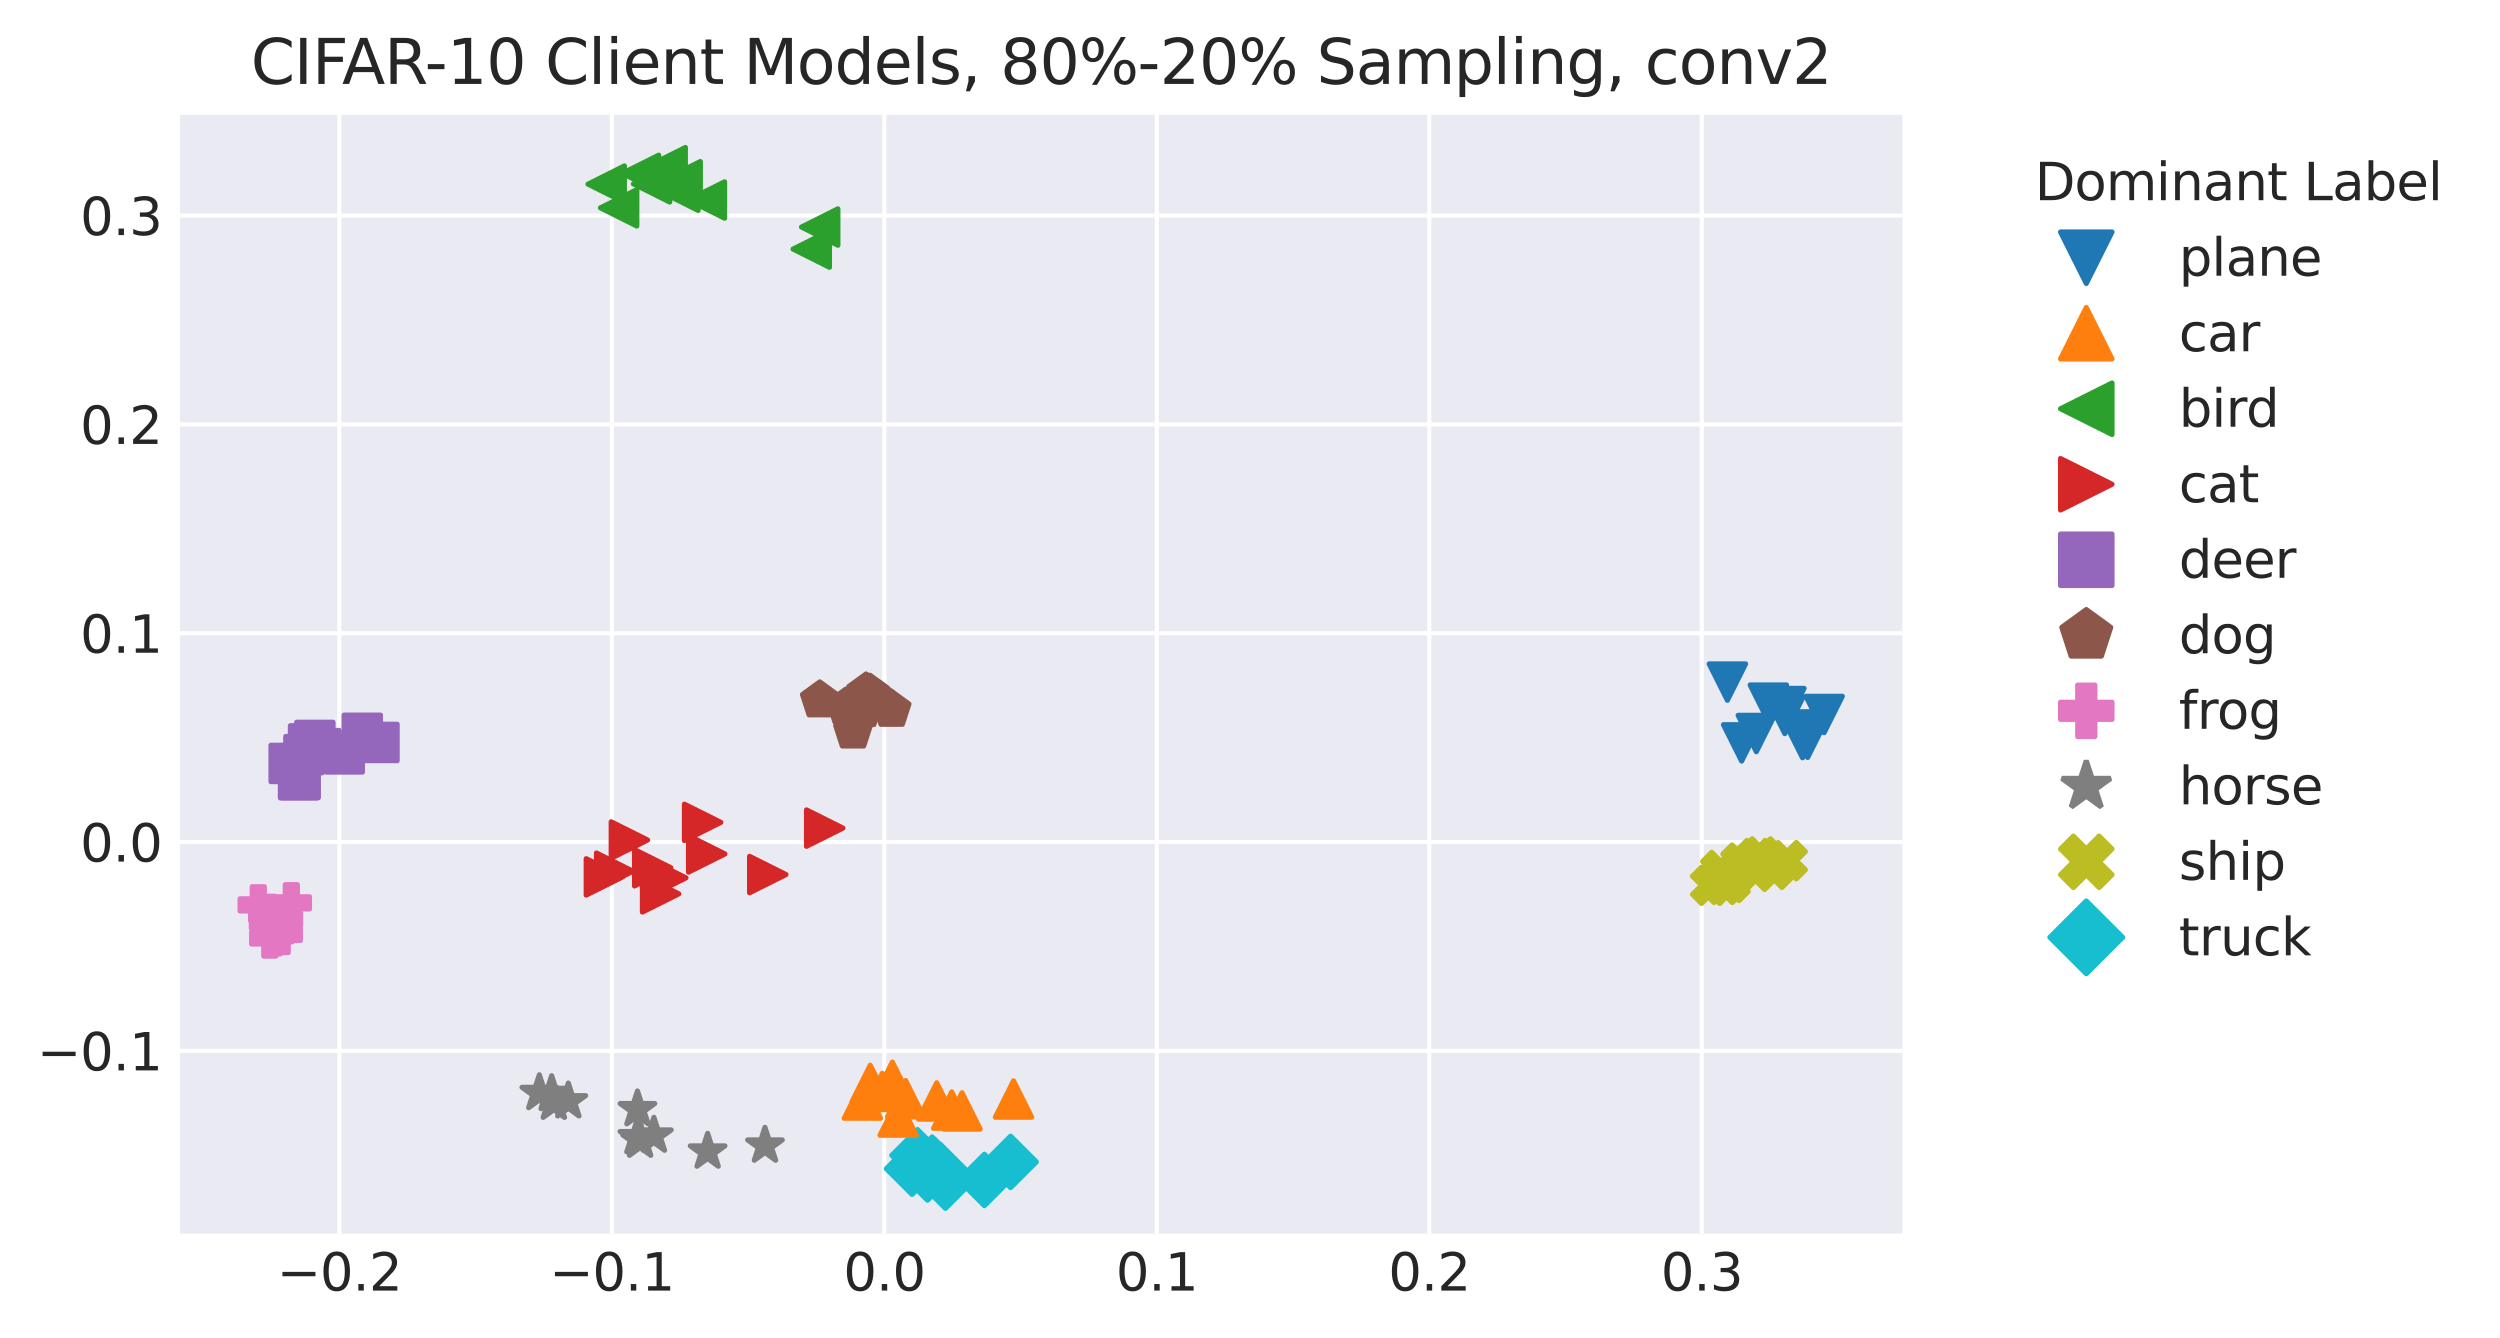 <?xml version="1.0" encoding="utf-8" standalone="no"?>
<!DOCTYPE svg PUBLIC "-//W3C//DTD SVG 1.1//EN"
  "http://www.w3.org/Graphics/SVG/1.1/DTD/svg11.dtd">
<svg height="260.136pt" version="1.1" viewBox="0 0 485.942 260.136" width="485.942pt" xmlns="http://www.w3.org/2000/svg" xmlns:xlink="http://www.w3.org/1999/xlink">
 <defs>
  <style type="text/css">*{stroke-linecap:butt;stroke-linejoin:round;}</style>
 </defs>
 <g id="figure_1">
  <g id="patch_1">
   <path d="M 0 260.136 
L 485.942 260.136 
L 485.942 0 
L 0 0 
z
" style="fill:#ffffff;"/>
  </g>
  <g id="axes_1">
   <g id="patch_2">
    <path d="M 34.983 239.758 
L 369.783 239.758 
L 369.783 22.318 
L 34.983 22.318 
z
" style="fill:#eaeaf2;"/>
   </g>
   <g id="matplotlib.axis_1">
    <g id="xtick_1">
     <g id="line2d_1">
      <path clip-path="url(#p00a627607c)" d="M 65.959 239.758 
L 65.959 22.318 
" style="fill:none;stroke:#ffffff;stroke-linecap:round;stroke-width:0.8;"/>
     </g>
     <g id="line2d_2"/>
     <g id="text_1">
      <!-- −0.2 -->
      <g style="fill:#262626;" transform="translate(53.818 250.857)scale(0.1 -0.1)">
       <defs>
        <path d="M 678 2272 
L 4684 2272 
L 4684 1741 
L 678 1741 
L 678 2272 
z
" id="DejaVuSans-2212" transform="scale(0.016)"/>
        <path d="M 2034 4250 
Q 1547 4250 1301 3770 
Q 1056 3291 1056 2328 
Q 1056 1369 1301 889 
Q 1547 409 2034 409 
Q 2525 409 2770 889 
Q 3016 1369 3016 2328 
Q 3016 3291 2770 3770 
Q 2525 4250 2034 4250 
z
M 2034 4750 
Q 2819 4750 3233 4129 
Q 3647 3509 3647 2328 
Q 3647 1150 3233 529 
Q 2819 -91 2034 -91 
Q 1250 -91 836 529 
Q 422 1150 422 2328 
Q 422 3509 836 4129 
Q 1250 4750 2034 4750 
z
" id="DejaVuSans-30" transform="scale(0.016)"/>
        <path d="M 684 794 
L 1344 794 
L 1344 0 
L 684 0 
L 684 794 
z
" id="DejaVuSans-2e" transform="scale(0.016)"/>
        <path d="M 1228 531 
L 3431 531 
L 3431 0 
L 469 0 
L 469 531 
Q 828 903 1448 1529 
Q 2069 2156 2228 2338 
Q 2531 2678 2651 2914 
Q 2772 3150 2772 3378 
Q 2772 3750 2511 3984 
Q 2250 4219 1831 4219 
Q 1534 4219 1204 4116 
Q 875 4013 500 3803 
L 500 4441 
Q 881 4594 1212 4672 
Q 1544 4750 1819 4750 
Q 2544 4750 2975 4387 
Q 3406 4025 3406 3419 
Q 3406 3131 3298 2873 
Q 3191 2616 2906 2266 
Q 2828 2175 2409 1742 
Q 1991 1309 1228 531 
z
" id="DejaVuSans-32" transform="scale(0.016)"/>
       </defs>
       <use xlink:href="#DejaVuSans-2212"/>
       <use x="83.789" xlink:href="#DejaVuSans-30"/>
       <use x="147.412" xlink:href="#DejaVuSans-2e"/>
       <use x="179.199" xlink:href="#DejaVuSans-32"/>
      </g>
     </g>
    </g>
    <g id="xtick_2">
     <g id="line2d_3">
      <path clip-path="url(#p00a627607c)" d="M 118.925 239.758 
L 118.925 22.318 
" style="fill:none;stroke:#ffffff;stroke-linecap:round;stroke-width:0.8;"/>
     </g>
     <g id="line2d_4"/>
     <g id="text_2">
      <!-- −0.1 -->
      <g style="fill:#262626;" transform="translate(106.783 250.857)scale(0.1 -0.1)">
       <defs>
        <path d="M 794 531 
L 1825 531 
L 1825 4091 
L 703 3866 
L 703 4441 
L 1819 4666 
L 2450 4666 
L 2450 531 
L 3481 531 
L 3481 0 
L 794 0 
L 794 531 
z
" id="DejaVuSans-31" transform="scale(0.016)"/>
       </defs>
       <use xlink:href="#DejaVuSans-2212"/>
       <use x="83.789" xlink:href="#DejaVuSans-30"/>
       <use x="147.412" xlink:href="#DejaVuSans-2e"/>
       <use x="179.199" xlink:href="#DejaVuSans-31"/>
      </g>
     </g>
    </g>
    <g id="xtick_3">
     <g id="line2d_5">
      <path clip-path="url(#p00a627607c)" d="M 171.89 239.758 
L 171.89 22.318 
" style="fill:none;stroke:#ffffff;stroke-linecap:round;stroke-width:0.8;"/>
     </g>
     <g id="line2d_6"/>
     <g id="text_3">
      <!-- 0.0 -->
      <g style="fill:#262626;" transform="translate(163.938 250.857)scale(0.1 -0.1)">
       <use xlink:href="#DejaVuSans-30"/>
       <use x="63.623" xlink:href="#DejaVuSans-2e"/>
       <use x="95.41" xlink:href="#DejaVuSans-30"/>
      </g>
     </g>
    </g>
    <g id="xtick_4">
     <g id="line2d_7">
      <path clip-path="url(#p00a627607c)" d="M 224.855 239.758 
L 224.855 22.318 
" style="fill:none;stroke:#ffffff;stroke-linecap:round;stroke-width:0.8;"/>
     </g>
     <g id="line2d_8"/>
     <g id="text_4">
      <!-- 0.1 -->
      <g style="fill:#262626;" transform="translate(216.903 250.857)scale(0.1 -0.1)">
       <use xlink:href="#DejaVuSans-30"/>
       <use x="63.623" xlink:href="#DejaVuSans-2e"/>
       <use x="95.41" xlink:href="#DejaVuSans-31"/>
      </g>
     </g>
    </g>
    <g id="xtick_5">
     <g id="line2d_9">
      <path clip-path="url(#p00a627607c)" d="M 277.82 239.758 
L 277.82 22.318 
" style="fill:none;stroke:#ffffff;stroke-linecap:round;stroke-width:0.8;"/>
     </g>
     <g id="line2d_10"/>
     <g id="text_5">
      <!-- 0.2 -->
      <g style="fill:#262626;" transform="translate(269.868 250.857)scale(0.1 -0.1)">
       <use xlink:href="#DejaVuSans-30"/>
       <use x="63.623" xlink:href="#DejaVuSans-2e"/>
       <use x="95.41" xlink:href="#DejaVuSans-32"/>
      </g>
     </g>
    </g>
    <g id="xtick_6">
     <g id="line2d_11">
      <path clip-path="url(#p00a627607c)" d="M 330.785 239.758 
L 330.785 22.318 
" style="fill:none;stroke:#ffffff;stroke-linecap:round;stroke-width:0.8;"/>
     </g>
     <g id="line2d_12"/>
     <g id="text_6">
      <!-- 0.3 -->
      <g style="fill:#262626;" transform="translate(322.834 250.857)scale(0.1 -0.1)">
       <defs>
        <path d="M 2597 2516 
Q 3050 2419 3304 2112 
Q 3559 1806 3559 1356 
Q 3559 666 3084 287 
Q 2609 -91 1734 -91 
Q 1441 -91 1130 -33 
Q 819 25 488 141 
L 488 750 
Q 750 597 1062 519 
Q 1375 441 1716 441 
Q 2309 441 2620 675 
Q 2931 909 2931 1356 
Q 2931 1769 2642 2001 
Q 2353 2234 1838 2234 
L 1294 2234 
L 1294 2753 
L 1863 2753 
Q 2328 2753 2575 2939 
Q 2822 3125 2822 3475 
Q 2822 3834 2567 4026 
Q 2313 4219 1838 4219 
Q 1578 4219 1281 4162 
Q 984 4106 628 3988 
L 628 4550 
Q 988 4650 1302 4700 
Q 1616 4750 1894 4750 
Q 2613 4750 3031 4423 
Q 3450 4097 3450 3541 
Q 3450 3153 3228 2886 
Q 3006 2619 2597 2516 
z
" id="DejaVuSans-33" transform="scale(0.016)"/>
       </defs>
       <use xlink:href="#DejaVuSans-30"/>
       <use x="63.623" xlink:href="#DejaVuSans-2e"/>
       <use x="95.41" xlink:href="#DejaVuSans-33"/>
      </g>
     </g>
    </g>
   </g>
   <g id="matplotlib.axis_2">
    <g id="ytick_1">
     <g id="line2d_13">
      <path clip-path="url(#p00a627607c)" d="M 34.983 204.261 
L 369.783 204.261 
" style="fill:none;stroke:#ffffff;stroke-linecap:round;stroke-width:0.8;"/>
     </g>
     <g id="line2d_14"/>
     <g id="text_7">
      <!-- −0.1 -->
      <g style="fill:#262626;" transform="translate(7.2 208.061)scale(0.1 -0.1)">
       <use xlink:href="#DejaVuSans-2212"/>
       <use x="83.789" xlink:href="#DejaVuSans-30"/>
       <use x="147.412" xlink:href="#DejaVuSans-2e"/>
       <use x="179.199" xlink:href="#DejaVuSans-31"/>
      </g>
     </g>
    </g>
    <g id="ytick_2">
     <g id="line2d_15">
      <path clip-path="url(#p00a627607c)" d="M 34.983 163.671 
L 369.783 163.671 
" style="fill:none;stroke:#ffffff;stroke-linecap:round;stroke-width:0.8;"/>
     </g>
     <g id="line2d_16"/>
     <g id="text_8">
      <!-- 0.0 -->
      <g style="fill:#262626;" transform="translate(15.58 167.47)scale(0.1 -0.1)">
       <use xlink:href="#DejaVuSans-30"/>
       <use x="63.623" xlink:href="#DejaVuSans-2e"/>
       <use x="95.41" xlink:href="#DejaVuSans-30"/>
      </g>
     </g>
    </g>
    <g id="ytick_3">
     <g id="line2d_17">
      <path clip-path="url(#p00a627607c)" d="M 34.983 123.081 
L 369.783 123.081 
" style="fill:none;stroke:#ffffff;stroke-linecap:round;stroke-width:0.8;"/>
     </g>
     <g id="line2d_18"/>
     <g id="text_9">
      <!-- 0.1 -->
      <g style="fill:#262626;" transform="translate(15.58 126.88)scale(0.1 -0.1)">
       <use xlink:href="#DejaVuSans-30"/>
       <use x="63.623" xlink:href="#DejaVuSans-2e"/>
       <use x="95.41" xlink:href="#DejaVuSans-31"/>
      </g>
     </g>
    </g>
    <g id="ytick_4">
     <g id="line2d_19">
      <path clip-path="url(#p00a627607c)" d="M 34.983 82.491 
L 369.783 82.491 
" style="fill:none;stroke:#ffffff;stroke-linecap:round;stroke-width:0.8;"/>
     </g>
     <g id="line2d_20"/>
     <g id="text_10">
      <!-- 0.2 -->
      <g style="fill:#262626;" transform="translate(15.58 86.29)scale(0.1 -0.1)">
       <use xlink:href="#DejaVuSans-30"/>
       <use x="63.623" xlink:href="#DejaVuSans-2e"/>
       <use x="95.41" xlink:href="#DejaVuSans-32"/>
      </g>
     </g>
    </g>
    <g id="ytick_5">
     <g id="line2d_21">
      <path clip-path="url(#p00a627607c)" d="M 34.983 41.901 
L 369.783 41.901 
" style="fill:none;stroke:#ffffff;stroke-linecap:round;stroke-width:0.8;"/>
     </g>
     <g id="line2d_22"/>
     <g id="text_11">
      <!-- 0.3 -->
      <g style="fill:#262626;" transform="translate(15.58 45.7)scale(0.1 -0.1)">
       <use xlink:href="#DejaVuSans-30"/>
       <use x="63.623" xlink:href="#DejaVuSans-2e"/>
       <use x="95.41" xlink:href="#DejaVuSans-33"/>
      </g>
     </g>
    </g>
   </g>
   <g id="PathCollection_1">
    <defs>
     <path d="M -0 3.536 
L 3.536 -3.536 
L -3.536 -3.536 
z
" id="m645cbe3ad0" style="stroke:#1f77b4;"/>
    </defs>
    <g clip-path="url(#p00a627607c)">
     <use style="fill:#1f77b4;stroke:#1f77b4;" x="351.693" xlink:href="#m645cbe3ad0" y="141.894"/>
    </g>
   </g>
   <g id="PathCollection_2">
    <defs>
     <path d="M 0 -3.536 
L -3.536 3.536 
L 3.536 3.536 
z
" id="m0924feeb85" style="stroke:#ff7f0e;"/>
    </defs>
    <g clip-path="url(#p00a627607c)">
     <use style="fill:#ff7f0e;stroke:#ff7f0e;" x="167.641" xlink:href="#m0924feeb85" y="213.827"/>
    </g>
   </g>
   <g id="PathCollection_3">
    <defs>
     <path d="M -3.536 -0 
L 3.536 3.536 
L 3.536 -3.536 
z
" id="m30ad1c1994" style="stroke:#2ca02c;"/>
    </defs>
    <g clip-path="url(#p00a627607c)">
     <use style="fill:#2ca02c;stroke:#2ca02c;" x="157.691" xlink:href="#m30ad1c1994" y="48.418"/>
    </g>
   </g>
   <g id="PathCollection_4">
    <defs>
     <path d="M 3.536 0 
L -3.536 -3.536 
L -3.536 3.536 
z
" id="me2867d017c" style="stroke:#d62728;"/>
    </defs>
    <g clip-path="url(#p00a627607c)">
     <use style="fill:#d62728;stroke:#d62728;" x="119.48" xlink:href="#me2867d017c" y="169.342"/>
    </g>
   </g>
   <g id="PathCollection_5">
    <defs>
     <path d="M -3.536 3.536 
L 3.536 3.536 
L 3.536 -3.536 
L -3.536 -3.536 
z
" id="m5f4e8fa176" style="stroke:#9467bd;"/>
    </defs>
    <g clip-path="url(#p00a627607c)">
     <use style="fill:#9467bd;stroke:#9467bd;" x="58.036" xlink:href="#m5f4e8fa176" y="151.571"/>
    </g>
   </g>
   <g id="PathCollection_6">
    <defs>
     <path d="M 0 -3.536 
L -3.362 -1.093 
L -2.078 2.86 
L 2.078 2.86 
L 3.362 -1.093 
z
" id="md5253d9c89" style="stroke:#8c564b;"/>
    </defs>
    <g clip-path="url(#p00a627607c)">
     <use style="fill:#8c564b;stroke:#8c564b;" x="164.384" xlink:href="#md5253d9c89" y="137.502"/>
    </g>
   </g>
   <g id="PathCollection_7">
    <defs>
     <path d="M -1.179 3.536 
L 1.179 3.536 
L 1.179 1.179 
L 3.536 1.179 
L 3.536 -1.179 
L 1.179 -1.179 
L 1.179 -3.536 
L -1.179 -3.536 
L -1.179 -1.179 
L -3.536 -1.179 
L -3.536 1.179 
L -1.179 1.179 
z
" id="mc635a44112" style="stroke:#e377c2;"/>
    </defs>
    <g clip-path="url(#p00a627607c)">
     <use style="fill:#e377c2;stroke:#e377c2;" x="54.853" xlink:href="#mc635a44112" y="181.628"/>
    </g>
   </g>
   <g id="PathCollection_8">
    <defs>
     <path d="M 0 -3.536 
L -0.794 -1.093 
L -3.362 -1.093 
L -1.284 0.417 
L -2.078 2.86 
L -0 1.35 
L 2.078 2.86 
L 1.284 0.417 
L 3.362 -1.093 
L 0.794 -1.093 
z
" id="m432461e0f7" style="stroke:#7f7f7f;"/>
    </defs>
    <g clip-path="url(#p00a627607c)">
     <use style="fill:#7f7f7f;stroke:#7f7f7f;" x="148.692" xlink:href="#m432461e0f7" y="222.668"/>
    </g>
   </g>
   <g id="PathCollection_9">
    <defs>
     <path d="M -1.768 3.536 
L 0 1.768 
L 1.768 3.536 
L 3.536 1.768 
L 1.768 0 
L 3.536 -1.768 
L 1.768 -3.536 
L 0 -1.768 
L -1.768 -3.536 
L -3.536 -1.768 
L -1.768 0 
L -3.536 1.768 
z
" id="m46d592a212" style="stroke:#bcbd22;"/>
    </defs>
    <g clip-path="url(#p00a627607c)">
     <use style="fill:#bcbd22;stroke:#bcbd22;" x="347.39" xlink:href="#m46d592a212" y="167.295"/>
    </g>
   </g>
   <g id="PathCollection_10">
    <defs>
     <path d="M -0 5 
L 5 0 
L 0 -5 
L -5 -0 
z
" id="m3ef3d8370f" style="stroke:#17becf;"/>
    </defs>
    <g clip-path="url(#p00a627607c)">
     <use style="fill:#17becf;stroke:#17becf;" x="178.341" xlink:href="#m3ef3d8370f" y="224.57"/>
    </g>
   </g>
   <g id="PathCollection_11">
    <g clip-path="url(#p00a627607c)">
     <use style="fill:#1f77b4;stroke:#1f77b4;" x="347.129" xlink:href="#m645cbe3ad0" y="137.34"/>
    </g>
   </g>
   <g id="PathCollection_12">
    <g clip-path="url(#p00a627607c)">
     <use style="fill:#ff7f0e;stroke:#ff7f0e;" x="176.034" xlink:href="#m0924feeb85" y="213.567"/>
    </g>
   </g>
   <g id="PathCollection_13">
    <g clip-path="url(#p00a627607c)">
     <use style="fill:#2ca02c;stroke:#2ca02c;" x="129.685" xlink:href="#m30ad1c1994" y="32.202"/>
    </g>
   </g>
   <g id="PathCollection_14">
    <g clip-path="url(#p00a627607c)">
     <use style="fill:#d62728;stroke:#d62728;" x="129.797" xlink:href="#me2867d017c" y="170.639"/>
    </g>
   </g>
   <g id="PathCollection_15">
    <g clip-path="url(#p00a627607c)">
     <use style="fill:#9467bd;stroke:#9467bd;" x="59.982" xlink:href="#m5f4e8fa176" y="144.598"/>
    </g>
   </g>
   <g id="PathCollection_16">
    <g clip-path="url(#p00a627607c)">
     <use style="fill:#8c564b;stroke:#8c564b;" x="167.782" xlink:href="#md5253d9c89" y="137.978"/>
    </g>
   </g>
   <g id="PathCollection_17">
    <g clip-path="url(#p00a627607c)">
     <use style="fill:#e377c2;stroke:#e377c2;" x="52.24" xlink:href="#mc635a44112" y="177.743"/>
    </g>
   </g>
   <g id="PathCollection_18">
    <g clip-path="url(#p00a627607c)">
     <use style="fill:#7f7f7f;stroke:#7f7f7f;" x="124.423" xlink:href="#m432461e0f7" y="221.712"/>
    </g>
   </g>
   <g id="PathCollection_19">
    <g clip-path="url(#p00a627607c)">
     <use style="fill:#bcbd22;stroke:#bcbd22;" x="334.486" xlink:href="#m46d592a212" y="169.207"/>
    </g>
   </g>
   <g id="PathCollection_20">
    <g clip-path="url(#p00a627607c)">
     <use style="fill:#17becf;stroke:#17becf;" x="182.73" xlink:href="#m3ef3d8370f" y="227.387"/>
    </g>
   </g>
   <g id="PathCollection_21">
    <g clip-path="url(#p00a627607c)">
     <use style="fill:#1f77b4;stroke:#1f77b4;" x="346.926" xlink:href="#m645cbe3ad0" y="139.065"/>
    </g>
   </g>
   <g id="PathCollection_22">
    <g clip-path="url(#p00a627607c)">
     <use style="fill:#ff7f0e;stroke:#ff7f0e;" x="184.997" xlink:href="#m0924feeb85" y="215.783"/>
    </g>
   </g>
   <g id="PathCollection_23">
    <g clip-path="url(#p00a627607c)">
     <use style="fill:#2ca02c;stroke:#2ca02c;" x="132.164" xlink:href="#m30ad1c1994" y="37.362"/>
    </g>
   </g>
   <g id="PathCollection_24">
    <g clip-path="url(#p00a627607c)">
     <use style="fill:#d62728;stroke:#d62728;" x="137.367" xlink:href="#me2867d017c" y="165.986"/>
    </g>
   </g>
   <g id="PathCollection_25">
    <g clip-path="url(#p00a627607c)">
     <use style="fill:#9467bd;stroke:#9467bd;" x="62.395" xlink:href="#m5f4e8fa176" y="145.522"/>
    </g>
   </g>
   <g id="PathCollection_26">
    <g clip-path="url(#p00a627607c)">
     <use style="fill:#8c564b;stroke:#8c564b;" x="170.161" xlink:href="#md5253d9c89" y="135.66"/>
    </g>
   </g>
   <g id="PathCollection_27">
    <g clip-path="url(#p00a627607c)">
     <use style="fill:#e377c2;stroke:#e377c2;" x="53.694" xlink:href="#mc635a44112" y="181.544"/>
    </g>
   </g>
   <g id="PathCollection_28">
    <g clip-path="url(#p00a627607c)">
     <use style="fill:#7f7f7f;stroke:#7f7f7f;" x="123.904" xlink:href="#m432461e0f7" y="221.031"/>
    </g>
   </g>
   <g id="PathCollection_29">
    <g clip-path="url(#p00a627607c)">
     <use style="fill:#bcbd22;stroke:#bcbd22;" x="344.599" xlink:href="#m46d592a212" y="168.969"/>
    </g>
   </g>
   <g id="PathCollection_30">
    <g clip-path="url(#p00a627607c)">
     <use style="fill:#17becf;stroke:#17becf;" x="191.349" xlink:href="#m3ef3d8370f" y="229.353"/>
    </g>
   </g>
   <g id="PathCollection_31">
    <g clip-path="url(#p00a627607c)">
     <use style="fill:#1f77b4;stroke:#1f77b4;" x="343.726" xlink:href="#m645cbe3ad0" y="136.681"/>
    </g>
   </g>
   <g id="PathCollection_32">
    <g clip-path="url(#p00a627607c)">
     <use style="fill:#ff7f0e;stroke:#ff7f0e;" x="197.004" xlink:href="#m0924feeb85" y="213.629"/>
    </g>
   </g>
   <g id="PathCollection_33">
    <g clip-path="url(#p00a627607c)">
     <use style="fill:#2ca02c;stroke:#2ca02c;" x="137.304" xlink:href="#m30ad1c1994" y="38.878"/>
    </g>
   </g>
   <g id="PathCollection_34">
    <g clip-path="url(#p00a627607c)">
     <use style="fill:#d62728;stroke:#d62728;" x="117.481" xlink:href="#me2867d017c" y="170.446"/>
    </g>
   </g>
   <g id="PathCollection_35">
    <g clip-path="url(#p00a627607c)">
     <use style="fill:#9467bd;stroke:#9467bd;" x="61.198" xlink:href="#m5f4e8fa176" y="143.925"/>
    </g>
   </g>
   <g id="PathCollection_36">
    <g clip-path="url(#p00a627607c)">
     <use style="fill:#8c564b;stroke:#8c564b;" x="169.536" xlink:href="#md5253d9c89" y="136.881"/>
    </g>
   </g>
   <g id="PathCollection_37">
    <g clip-path="url(#p00a627607c)">
     <use style="fill:#e377c2;stroke:#e377c2;" x="50.201" xlink:href="#mc635a44112" y="175.888"/>
    </g>
   </g>
   <g id="PathCollection_38">
    <g clip-path="url(#p00a627607c)">
     <use style="fill:#7f7f7f;stroke:#7f7f7f;" x="137.544" xlink:href="#m432461e0f7" y="223.83"/>
    </g>
   </g>
   <g id="PathCollection_39">
    <g clip-path="url(#p00a627607c)">
     <use style="fill:#bcbd22;stroke:#bcbd22;" x="342.363" xlink:href="#m46d592a212" y="166.585"/>
    </g>
   </g>
   <g id="PathCollection_40">
    <g clip-path="url(#p00a627607c)">
     <use style="fill:#17becf;stroke:#17becf;" x="177.28" xlink:href="#m3ef3d8370f" y="227.166"/>
    </g>
   </g>
   <g id="PathCollection_41">
    <g clip-path="url(#p00a627607c)">
     <use style="fill:#1f77b4;stroke:#1f77b4;" x="354.565" xlink:href="#m645cbe3ad0" y="138.877"/>
    </g>
   </g>
   <g id="PathCollection_42">
    <g clip-path="url(#p00a627607c)">
     <use style="fill:#ff7f0e;stroke:#ff7f0e;" x="186.991" xlink:href="#m0924feeb85" y="215.941"/>
    </g>
   </g>
   <g id="PathCollection_43">
    <g clip-path="url(#p00a627607c)">
     <use style="fill:#2ca02c;stroke:#2ca02c;" x="126.647" xlink:href="#m30ad1c1994" y="35.737"/>
    </g>
   </g>
   <g id="PathCollection_44">
    <g clip-path="url(#p00a627607c)">
     <use style="fill:#d62728;stroke:#d62728;" x="149.237" xlink:href="#me2867d017c" y="169.993"/>
    </g>
   </g>
   <g id="PathCollection_45">
    <g clip-path="url(#p00a627607c)">
     <use style="fill:#9467bd;stroke:#9467bd;" x="73.663" xlink:href="#m5f4e8fa176" y="144.316"/>
    </g>
   </g>
   <g id="PathCollection_46">
    <g clip-path="url(#p00a627607c)">
     <use style="fill:#8c564b;stroke:#8c564b;" x="159.344" xlink:href="#md5253d9c89" y="136.084"/>
    </g>
   </g>
   <g id="PathCollection_47">
    <g clip-path="url(#p00a627607c)">
     <use style="fill:#e377c2;stroke:#e377c2;" x="52.382" xlink:href="#mc635a44112" y="179.25"/>
    </g>
   </g>
   <g id="PathCollection_48">
    <g clip-path="url(#p00a627607c)">
     <use style="fill:#7f7f7f;stroke:#7f7f7f;" x="110.471" xlink:href="#m432461e0f7" y="214.058"/>
    </g>
   </g>
   <g id="PathCollection_49">
    <g clip-path="url(#p00a627607c)">
     <use style="fill:#bcbd22;stroke:#bcbd22;" x="332.514" xlink:href="#m46d592a212" y="172.08"/>
    </g>
   </g>
   <g id="PathCollection_50">
    <g clip-path="url(#p00a627607c)">
     <use style="fill:#17becf;stroke:#17becf;" x="181.186" xlink:href="#m3ef3d8370f" y="225.989"/>
    </g>
   </g>
   <g id="PathCollection_51">
    <g clip-path="url(#p00a627607c)">
     <use style="fill:#1f77b4;stroke:#1f77b4;" x="341.391" xlink:href="#m645cbe3ad0" y="142.577"/>
    </g>
   </g>
   <g id="PathCollection_52">
    <g clip-path="url(#p00a627607c)">
     <use style="fill:#ff7f0e;stroke:#ff7f0e;" x="171.501" xlink:href="#m0924feeb85" y="212.156"/>
    </g>
   </g>
   <g id="PathCollection_53">
    <g clip-path="url(#p00a627607c)">
     <use style="fill:#2ca02c;stroke:#2ca02c;" x="124.498" xlink:href="#m30ad1c1994" y="33.697"/>
    </g>
   </g>
   <g id="PathCollection_54">
    <g clip-path="url(#p00a627607c)">
     <use style="fill:#d62728;stroke:#d62728;" x="160.303" xlink:href="#me2867d017c" y="160.964"/>
    </g>
   </g>
   <g id="PathCollection_55">
    <g clip-path="url(#p00a627607c)">
     <use style="fill:#9467bd;stroke:#9467bd;" x="56.209" xlink:href="#m5f4e8fa176" y="148.394"/>
    </g>
   </g>
   <g id="PathCollection_56">
    <g clip-path="url(#p00a627607c)">
     <use style="fill:#8c564b;stroke:#8c564b;" x="165.893" xlink:href="#md5253d9c89" y="140.827"/>
    </g>
   </g>
   <g id="PathCollection_57">
    <g clip-path="url(#p00a627607c)">
     <use style="fill:#e377c2;stroke:#e377c2;" x="52.441" xlink:href="#mc635a44112" y="182.318"/>
    </g>
   </g>
   <g id="PathCollection_58">
    <g clip-path="url(#p00a627607c)">
     <use style="fill:#7f7f7f;stroke:#7f7f7f;" x="104.834" xlink:href="#m432461e0f7" y="212.447"/>
    </g>
   </g>
   <g id="PathCollection_59">
    <g clip-path="url(#p00a627607c)">
     <use style="fill:#bcbd22;stroke:#bcbd22;" x="338.42" xlink:href="#m46d592a212" y="167.78"/>
    </g>
   </g>
   <g id="PathCollection_60">
    <g clip-path="url(#p00a627607c)">
     <use style="fill:#17becf;stroke:#17becf;" x="196.439" xlink:href="#m3ef3d8370f" y="225.847"/>
    </g>
   </g>
   <g id="PathCollection_61">
    <g clip-path="url(#p00a627607c)">
     <use style="fill:#1f77b4;stroke:#1f77b4;" x="335.765" xlink:href="#m645cbe3ad0" y="132.581"/>
    </g>
   </g>
   <g id="PathCollection_62">
    <g clip-path="url(#p00a627607c)">
     <use style="fill:#ff7f0e;stroke:#ff7f0e;" x="174.583" xlink:href="#m0924feeb85" y="217.124"/>
    </g>
   </g>
   <g id="PathCollection_63">
    <g clip-path="url(#p00a627607c)">
     <use style="fill:#2ca02c;stroke:#2ca02c;" x="159.33" xlink:href="#m30ad1c1994" y="44.133"/>
    </g>
   </g>
   <g id="PathCollection_64">
    <g clip-path="url(#p00a627607c)">
     <use style="fill:#d62728;stroke:#d62728;" x="126.872" xlink:href="#me2867d017c" y="168.673"/>
    </g>
   </g>
   <g id="PathCollection_65">
    <g clip-path="url(#p00a627607c)">
     <use style="fill:#9467bd;stroke:#9467bd;" x="58.347" xlink:href="#m5f4e8fa176" y="151.527"/>
    </g>
   </g>
   <g id="PathCollection_66">
    <g clip-path="url(#p00a627607c)">
     <use style="fill:#8c564b;stroke:#8c564b;" x="169.112" xlink:href="#md5253d9c89" y="134.792"/>
    </g>
   </g>
   <g id="PathCollection_67">
    <g clip-path="url(#p00a627607c)">
     <use style="fill:#e377c2;stroke:#e377c2;" x="53.071" xlink:href="#mc635a44112" y="177.985"/>
    </g>
   </g>
   <g id="PathCollection_68">
    <g clip-path="url(#p00a627607c)">
     <use style="fill:#7f7f7f;stroke:#7f7f7f;" x="107.229" xlink:href="#m432461e0f7" y="212.628"/>
    </g>
   </g>
   <g id="PathCollection_69">
    <g clip-path="url(#p00a627607c)">
     <use style="fill:#bcbd22;stroke:#bcbd22;" x="336.279" xlink:href="#m46d592a212" y="171.517"/>
    </g>
   </g>
   <g id="PathCollection_70">
    <g clip-path="url(#p00a627607c)">
     <use style="fill:#17becf;stroke:#17becf;" x="182.427" xlink:href="#m3ef3d8370f" y="227.331"/>
    </g>
   </g>
   <g id="PathCollection_71">
    <g clip-path="url(#p00a627607c)">
     <use style="fill:#1f77b4;stroke:#1f77b4;" x="351.369" xlink:href="#m645cbe3ad0" y="143.697"/>
    </g>
   </g>
   <g id="PathCollection_72">
    <g clip-path="url(#p00a627607c)">
     <use style="fill:#ff7f0e;stroke:#ff7f0e;" x="182.075" xlink:href="#m0924feeb85" y="214.005"/>
    </g>
   </g>
   <g id="PathCollection_73">
    <g clip-path="url(#p00a627607c)">
     <use style="fill:#2ca02c;stroke:#2ca02c;" x="132.596" xlink:href="#m30ad1c1994" y="34.933"/>
    </g>
   </g>
   <g id="PathCollection_74">
    <g clip-path="url(#p00a627607c)">
     <use style="fill:#d62728;stroke:#d62728;" x="136.572" xlink:href="#me2867d017c" y="159.85"/>
    </g>
   </g>
   <g id="PathCollection_75">
    <g clip-path="url(#p00a627607c)">
     <use style="fill:#9467bd;stroke:#9467bd;" x="70.416" xlink:href="#m5f4e8fa176" y="142.537"/>
    </g>
   </g>
   <g id="PathCollection_76">
    <g clip-path="url(#p00a627607c)">
     <use style="fill:#8c564b;stroke:#8c564b;" x="173.314" xlink:href="#md5253d9c89" y="137.932"/>
    </g>
   </g>
   <g id="PathCollection_77">
    <g clip-path="url(#p00a627607c)">
     <use style="fill:#e377c2;stroke:#e377c2;" x="56.626" xlink:href="#mc635a44112" y="175.495"/>
    </g>
   </g>
   <g id="PathCollection_78">
    <g clip-path="url(#p00a627607c)">
     <use style="fill:#7f7f7f;stroke:#7f7f7f;" x="127.101" xlink:href="#m432461e0f7" y="220.726"/>
    </g>
   </g>
   <g id="PathCollection_79">
    <g clip-path="url(#p00a627607c)">
     <use style="fill:#bcbd22;stroke:#bcbd22;" x="341.23" xlink:href="#m46d592a212" y="169.359"/>
    </g>
   </g>
   <g id="PathCollection_80">
    <g clip-path="url(#p00a627607c)">
     <use style="fill:#17becf;stroke:#17becf;" x="180.284" xlink:href="#m3ef3d8370f" y="228.292"/>
    </g>
   </g>
   <g id="PathCollection_81">
    <g clip-path="url(#p00a627607c)">
     <use style="fill:#1f77b4;stroke:#1f77b4;" x="338.532" xlink:href="#m645cbe3ad0" y="144.399"/>
    </g>
   </g>
   <g id="PathCollection_82">
    <g clip-path="url(#p00a627607c)">
     <use style="fill:#ff7f0e;stroke:#ff7f0e;" x="173.451" xlink:href="#m0924feeb85" y="209.976"/>
    </g>
   </g>
   <g id="PathCollection_83">
    <g clip-path="url(#p00a627607c)">
     <use style="fill:#2ca02c;stroke:#2ca02c;" x="117.829" xlink:href="#m30ad1c1994" y="35.792"/>
    </g>
   </g>
   <g id="PathCollection_84">
    <g clip-path="url(#p00a627607c)">
     <use style="fill:#d62728;stroke:#d62728;" x="128.405" xlink:href="#me2867d017c" y="173.747"/>
    </g>
   </g>
   <g id="PathCollection_85">
    <g clip-path="url(#p00a627607c)">
     <use style="fill:#9467bd;stroke:#9467bd;" x="66.909" xlink:href="#m5f4e8fa176" y="146.535"/>
    </g>
   </g>
   <g id="PathCollection_86">
    <g clip-path="url(#p00a627607c)">
     <use style="fill:#8c564b;stroke:#8c564b;" x="165.804" xlink:href="#md5253d9c89" y="142.143"/>
    </g>
   </g>
   <g id="PathCollection_87">
    <g clip-path="url(#p00a627607c)">
     <use style="fill:#e377c2;stroke:#e377c2;" x="53.282" xlink:href="#mc635a44112" y="181.896"/>
    </g>
   </g>
   <g id="PathCollection_88">
    <g clip-path="url(#p00a627607c)">
     <use style="fill:#7f7f7f;stroke:#7f7f7f;" x="123.908" xlink:href="#m432461e0f7" y="215.593"/>
    </g>
   </g>
   <g id="PathCollection_89">
    <g clip-path="url(#p00a627607c)">
     <use style="fill:#bcbd22;stroke:#bcbd22;" x="341.319" xlink:href="#m46d592a212" y="166.891"/>
    </g>
   </g>
   <g id="PathCollection_90">
    <g clip-path="url(#p00a627607c)">
     <use style="fill:#17becf;stroke:#17becf;" x="183.777" xlink:href="#m3ef3d8370f" y="229.874"/>
    </g>
   </g>
   <g id="PathCollection_91">
    <g clip-path="url(#p00a627607c)">
     <use style="fill:#1f77b4;stroke:#1f77b4;" x="350.367" xlink:href="#m645cbe3ad0" y="143.76"/>
    </g>
   </g>
   <g id="PathCollection_92">
    <g clip-path="url(#p00a627607c)">
     <use style="fill:#ff7f0e;stroke:#ff7f0e;" x="169.156" xlink:href="#m0924feeb85" y="210.589"/>
    </g>
   </g>
   <g id="PathCollection_93">
    <g clip-path="url(#p00a627607c)">
     <use style="fill:#2ca02c;stroke:#2ca02c;" x="120.245" xlink:href="#m30ad1c1994" y="40.399"/>
    </g>
   </g>
   <g id="PathCollection_94">
    <g clip-path="url(#p00a627607c)">
     <use style="fill:#d62728;stroke:#d62728;" x="122.339" xlink:href="#me2867d017c" y="163.28"/>
    </g>
   </g>
   <g id="PathCollection_95">
    <g clip-path="url(#p00a627607c)">
     <use style="fill:#9467bd;stroke:#9467bd;" x="59.078" xlink:href="#m5f4e8fa176" y="146.684"/>
    </g>
   </g>
   <g id="PathCollection_96">
    <g clip-path="url(#p00a627607c)">
     <use style="fill:#8c564b;stroke:#8c564b;" x="168.333" xlink:href="#md5253d9c89" y="134.547"/>
    </g>
   </g>
   <g id="PathCollection_97">
    <g clip-path="url(#p00a627607c)">
     <use style="fill:#e377c2;stroke:#e377c2;" x="54.903" xlink:href="#mc635a44112" y="178.677"/>
    </g>
   </g>
   <g id="PathCollection_98">
    <g clip-path="url(#p00a627607c)">
     <use style="fill:#7f7f7f;stroke:#7f7f7f;" x="107.653" xlink:href="#m432461e0f7" y="214.337"/>
    </g>
   </g>
   <g id="PathCollection_99">
    <g clip-path="url(#p00a627607c)">
     <use style="fill:#bcbd22;stroke:#bcbd22;" x="334.947" xlink:href="#m46d592a212" y="171.908"/>
    </g>
   </g>
   <g id="PathCollection_100">
    <g clip-path="url(#p00a627607c)">
     <use style="fill:#17becf;stroke:#17becf;" x="181.527" xlink:href="#m3ef3d8370f" y="226.372"/>
    </g>
   </g>
   <g id="patch_3">
    <path d="M 34.983 239.758 
L 34.983 22.318 
" style="fill:none;"/>
   </g>
   <g id="patch_4">
    <path d="M 369.783 239.758 
L 369.783 22.318 
" style="fill:none;"/>
   </g>
   <g id="patch_5">
    <path d="M 34.983 239.758 
L 369.783 239.758 
" style="fill:none;"/>
   </g>
   <g id="patch_6">
    <path d="M 34.983 22.318 
L 369.783 22.318 
" style="fill:none;"/>
   </g>
   <g id="text_12">
    <!-- CIFAR-10 Client Models, 80%-20% Sampling, conv2 -->
    <g style="fill:#262626;" transform="translate(48.764 16.318)scale(0.12 -0.12)">
     <defs>
      <path d="M 4122 4306 
L 4122 3641 
Q 3803 3938 3442 4084 
Q 3081 4231 2675 4231 
Q 1875 4231 1450 3742 
Q 1025 3253 1025 2328 
Q 1025 1406 1450 917 
Q 1875 428 2675 428 
Q 3081 428 3442 575 
Q 3803 722 4122 1019 
L 4122 359 
Q 3791 134 3420 21 
Q 3050 -91 2638 -91 
Q 1578 -91 968 557 
Q 359 1206 359 2328 
Q 359 3453 968 4101 
Q 1578 4750 2638 4750 
Q 3056 4750 3426 4639 
Q 3797 4528 4122 4306 
z
" id="DejaVuSans-43" transform="scale(0.016)"/>
      <path d="M 628 4666 
L 1259 4666 
L 1259 0 
L 628 0 
L 628 4666 
z
" id="DejaVuSans-49" transform="scale(0.016)"/>
      <path d="M 628 4666 
L 3309 4666 
L 3309 4134 
L 1259 4134 
L 1259 2759 
L 3109 2759 
L 3109 2228 
L 1259 2228 
L 1259 0 
L 628 0 
L 628 4666 
z
" id="DejaVuSans-46" transform="scale(0.016)"/>
      <path d="M 2188 4044 
L 1331 1722 
L 3047 1722 
L 2188 4044 
z
M 1831 4666 
L 2547 4666 
L 4325 0 
L 3669 0 
L 3244 1197 
L 1141 1197 
L 716 0 
L 50 0 
L 1831 4666 
z
" id="DejaVuSans-41" transform="scale(0.016)"/>
      <path d="M 2841 2188 
Q 3044 2119 3236 1894 
Q 3428 1669 3622 1275 
L 4263 0 
L 3584 0 
L 2988 1197 
Q 2756 1666 2539 1819 
Q 2322 1972 1947 1972 
L 1259 1972 
L 1259 0 
L 628 0 
L 628 4666 
L 2053 4666 
Q 2853 4666 3247 4331 
Q 3641 3997 3641 3322 
Q 3641 2881 3436 2590 
Q 3231 2300 2841 2188 
z
M 1259 4147 
L 1259 2491 
L 2053 2491 
Q 2509 2491 2742 2702 
Q 2975 2913 2975 3322 
Q 2975 3731 2742 3939 
Q 2509 4147 2053 4147 
L 1259 4147 
z
" id="DejaVuSans-52" transform="scale(0.016)"/>
      <path d="M 313 2009 
L 1997 2009 
L 1997 1497 
L 313 1497 
L 313 2009 
z
" id="DejaVuSans-2d" transform="scale(0.016)"/>
      <path id="DejaVuSans-20" transform="scale(0.016)"/>
      <path d="M 603 4863 
L 1178 4863 
L 1178 0 
L 603 0 
L 603 4863 
z
" id="DejaVuSans-6c" transform="scale(0.016)"/>
      <path d="M 603 3500 
L 1178 3500 
L 1178 0 
L 603 0 
L 603 3500 
z
M 603 4863 
L 1178 4863 
L 1178 4134 
L 603 4134 
L 603 4863 
z
" id="DejaVuSans-69" transform="scale(0.016)"/>
      <path d="M 3597 1894 
L 3597 1613 
L 953 1613 
Q 991 1019 1311 708 
Q 1631 397 2203 397 
Q 2534 397 2845 478 
Q 3156 559 3463 722 
L 3463 178 
Q 3153 47 2828 -22 
Q 2503 -91 2169 -91 
Q 1331 -91 842 396 
Q 353 884 353 1716 
Q 353 2575 817 3079 
Q 1281 3584 2069 3584 
Q 2775 3584 3186 3129 
Q 3597 2675 3597 1894 
z
M 3022 2063 
Q 3016 2534 2758 2815 
Q 2500 3097 2075 3097 
Q 1594 3097 1305 2825 
Q 1016 2553 972 2059 
L 3022 2063 
z
" id="DejaVuSans-65" transform="scale(0.016)"/>
      <path d="M 3513 2113 
L 3513 0 
L 2938 0 
L 2938 2094 
Q 2938 2591 2744 2837 
Q 2550 3084 2163 3084 
Q 1697 3084 1428 2787 
Q 1159 2491 1159 1978 
L 1159 0 
L 581 0 
L 581 3500 
L 1159 3500 
L 1159 2956 
Q 1366 3272 1645 3428 
Q 1925 3584 2291 3584 
Q 2894 3584 3203 3211 
Q 3513 2838 3513 2113 
z
" id="DejaVuSans-6e" transform="scale(0.016)"/>
      <path d="M 1172 4494 
L 1172 3500 
L 2356 3500 
L 2356 3053 
L 1172 3053 
L 1172 1153 
Q 1172 725 1289 603 
Q 1406 481 1766 481 
L 2356 481 
L 2356 0 
L 1766 0 
Q 1100 0 847 248 
Q 594 497 594 1153 
L 594 3053 
L 172 3053 
L 172 3500 
L 594 3500 
L 594 4494 
L 1172 4494 
z
" id="DejaVuSans-74" transform="scale(0.016)"/>
      <path d="M 628 4666 
L 1569 4666 
L 2759 1491 
L 3956 4666 
L 4897 4666 
L 4897 0 
L 4281 0 
L 4281 4097 
L 3078 897 
L 2444 897 
L 1241 4097 
L 1241 0 
L 628 0 
L 628 4666 
z
" id="DejaVuSans-4d" transform="scale(0.016)"/>
      <path d="M 1959 3097 
Q 1497 3097 1228 2736 
Q 959 2375 959 1747 
Q 959 1119 1226 758 
Q 1494 397 1959 397 
Q 2419 397 2687 759 
Q 2956 1122 2956 1747 
Q 2956 2369 2687 2733 
Q 2419 3097 1959 3097 
z
M 1959 3584 
Q 2709 3584 3137 3096 
Q 3566 2609 3566 1747 
Q 3566 888 3137 398 
Q 2709 -91 1959 -91 
Q 1206 -91 779 398 
Q 353 888 353 1747 
Q 353 2609 779 3096 
Q 1206 3584 1959 3584 
z
" id="DejaVuSans-6f" transform="scale(0.016)"/>
      <path d="M 2906 2969 
L 2906 4863 
L 3481 4863 
L 3481 0 
L 2906 0 
L 2906 525 
Q 2725 213 2448 61 
Q 2172 -91 1784 -91 
Q 1150 -91 751 415 
Q 353 922 353 1747 
Q 353 2572 751 3078 
Q 1150 3584 1784 3584 
Q 2172 3584 2448 3432 
Q 2725 3281 2906 2969 
z
M 947 1747 
Q 947 1113 1208 752 
Q 1469 391 1925 391 
Q 2381 391 2643 752 
Q 2906 1113 2906 1747 
Q 2906 2381 2643 2742 
Q 2381 3103 1925 3103 
Q 1469 3103 1208 2742 
Q 947 2381 947 1747 
z
" id="DejaVuSans-64" transform="scale(0.016)"/>
      <path d="M 2834 3397 
L 2834 2853 
Q 2591 2978 2328 3040 
Q 2066 3103 1784 3103 
Q 1356 3103 1142 2972 
Q 928 2841 928 2578 
Q 928 2378 1081 2264 
Q 1234 2150 1697 2047 
L 1894 2003 
Q 2506 1872 2764 1633 
Q 3022 1394 3022 966 
Q 3022 478 2636 193 
Q 2250 -91 1575 -91 
Q 1294 -91 989 -36 
Q 684 19 347 128 
L 347 722 
Q 666 556 975 473 
Q 1284 391 1588 391 
Q 1994 391 2212 530 
Q 2431 669 2431 922 
Q 2431 1156 2273 1281 
Q 2116 1406 1581 1522 
L 1381 1569 
Q 847 1681 609 1914 
Q 372 2147 372 2553 
Q 372 3047 722 3315 
Q 1072 3584 1716 3584 
Q 2034 3584 2315 3537 
Q 2597 3491 2834 3397 
z
" id="DejaVuSans-73" transform="scale(0.016)"/>
      <path d="M 750 794 
L 1409 794 
L 1409 256 
L 897 -744 
L 494 -744 
L 750 256 
L 750 794 
z
" id="DejaVuSans-2c" transform="scale(0.016)"/>
      <path d="M 2034 2216 
Q 1584 2216 1326 1975 
Q 1069 1734 1069 1313 
Q 1069 891 1326 650 
Q 1584 409 2034 409 
Q 2484 409 2743 651 
Q 3003 894 3003 1313 
Q 3003 1734 2745 1975 
Q 2488 2216 2034 2216 
z
M 1403 2484 
Q 997 2584 770 2862 
Q 544 3141 544 3541 
Q 544 4100 942 4425 
Q 1341 4750 2034 4750 
Q 2731 4750 3128 4425 
Q 3525 4100 3525 3541 
Q 3525 3141 3298 2862 
Q 3072 2584 2669 2484 
Q 3125 2378 3379 2068 
Q 3634 1759 3634 1313 
Q 3634 634 3220 271 
Q 2806 -91 2034 -91 
Q 1263 -91 848 271 
Q 434 634 434 1313 
Q 434 1759 690 2068 
Q 947 2378 1403 2484 
z
M 1172 3481 
Q 1172 3119 1398 2916 
Q 1625 2713 2034 2713 
Q 2441 2713 2670 2916 
Q 2900 3119 2900 3481 
Q 2900 3844 2670 4047 
Q 2441 4250 2034 4250 
Q 1625 4250 1398 4047 
Q 1172 3844 1172 3481 
z
" id="DejaVuSans-38" transform="scale(0.016)"/>
      <path d="M 4653 2053 
Q 4381 2053 4226 1822 
Q 4072 1591 4072 1178 
Q 4072 772 4226 539 
Q 4381 306 4653 306 
Q 4919 306 5073 539 
Q 5228 772 5228 1178 
Q 5228 1588 5073 1820 
Q 4919 2053 4653 2053 
z
M 4653 2450 
Q 5147 2450 5437 2106 
Q 5728 1763 5728 1178 
Q 5728 594 5436 251 
Q 5144 -91 4653 -91 
Q 4153 -91 3862 251 
Q 3572 594 3572 1178 
Q 3572 1766 3864 2108 
Q 4156 2450 4653 2450 
z
M 1428 4353 
Q 1159 4353 1004 4120 
Q 850 3888 850 3481 
Q 850 3069 1003 2837 
Q 1156 2606 1428 2606 
Q 1700 2606 1854 2837 
Q 2009 3069 2009 3481 
Q 2009 3884 1853 4118 
Q 1697 4353 1428 4353 
z
M 4250 4750 
L 4750 4750 
L 1831 -91 
L 1331 -91 
L 4250 4750 
z
M 1428 4750 
Q 1922 4750 2215 4408 
Q 2509 4066 2509 3481 
Q 2509 2891 2217 2550 
Q 1925 2209 1428 2209 
Q 931 2209 642 2551 
Q 353 2894 353 3481 
Q 353 4063 643 4406 
Q 934 4750 1428 4750 
z
" id="DejaVuSans-25" transform="scale(0.016)"/>
      <path d="M 3425 4513 
L 3425 3897 
Q 3066 4069 2747 4153 
Q 2428 4238 2131 4238 
Q 1616 4238 1336 4038 
Q 1056 3838 1056 3469 
Q 1056 3159 1242 3001 
Q 1428 2844 1947 2747 
L 2328 2669 
Q 3034 2534 3370 2195 
Q 3706 1856 3706 1288 
Q 3706 609 3251 259 
Q 2797 -91 1919 -91 
Q 1588 -91 1214 -16 
Q 841 59 441 206 
L 441 856 
Q 825 641 1194 531 
Q 1563 422 1919 422 
Q 2459 422 2753 634 
Q 3047 847 3047 1241 
Q 3047 1584 2836 1778 
Q 2625 1972 2144 2069 
L 1759 2144 
Q 1053 2284 737 2584 
Q 422 2884 422 3419 
Q 422 4038 858 4394 
Q 1294 4750 2059 4750 
Q 2388 4750 2728 4690 
Q 3069 4631 3425 4513 
z
" id="DejaVuSans-53" transform="scale(0.016)"/>
      <path d="M 2194 1759 
Q 1497 1759 1228 1600 
Q 959 1441 959 1056 
Q 959 750 1161 570 
Q 1363 391 1709 391 
Q 2188 391 2477 730 
Q 2766 1069 2766 1631 
L 2766 1759 
L 2194 1759 
z
M 3341 1997 
L 3341 0 
L 2766 0 
L 2766 531 
Q 2569 213 2275 61 
Q 1981 -91 1556 -91 
Q 1019 -91 701 211 
Q 384 513 384 1019 
Q 384 1609 779 1909 
Q 1175 2209 1959 2209 
L 2766 2209 
L 2766 2266 
Q 2766 2663 2505 2880 
Q 2244 3097 1772 3097 
Q 1472 3097 1187 3025 
Q 903 2953 641 2809 
L 641 3341 
Q 956 3463 1253 3523 
Q 1550 3584 1831 3584 
Q 2591 3584 2966 3190 
Q 3341 2797 3341 1997 
z
" id="DejaVuSans-61" transform="scale(0.016)"/>
      <path d="M 3328 2828 
Q 3544 3216 3844 3400 
Q 4144 3584 4550 3584 
Q 5097 3584 5394 3201 
Q 5691 2819 5691 2113 
L 5691 0 
L 5113 0 
L 5113 2094 
Q 5113 2597 4934 2840 
Q 4756 3084 4391 3084 
Q 3944 3084 3684 2787 
Q 3425 2491 3425 1978 
L 3425 0 
L 2847 0 
L 2847 2094 
Q 2847 2600 2669 2842 
Q 2491 3084 2119 3084 
Q 1678 3084 1418 2786 
Q 1159 2488 1159 1978 
L 1159 0 
L 581 0 
L 581 3500 
L 1159 3500 
L 1159 2956 
Q 1356 3278 1631 3431 
Q 1906 3584 2284 3584 
Q 2666 3584 2933 3390 
Q 3200 3197 3328 2828 
z
" id="DejaVuSans-6d" transform="scale(0.016)"/>
      <path d="M 1159 525 
L 1159 -1331 
L 581 -1331 
L 581 3500 
L 1159 3500 
L 1159 2969 
Q 1341 3281 1617 3432 
Q 1894 3584 2278 3584 
Q 2916 3584 3314 3078 
Q 3713 2572 3713 1747 
Q 3713 922 3314 415 
Q 2916 -91 2278 -91 
Q 1894 -91 1617 61 
Q 1341 213 1159 525 
z
M 3116 1747 
Q 3116 2381 2855 2742 
Q 2594 3103 2138 3103 
Q 1681 3103 1420 2742 
Q 1159 2381 1159 1747 
Q 1159 1113 1420 752 
Q 1681 391 2138 391 
Q 2594 391 2855 752 
Q 3116 1113 3116 1747 
z
" id="DejaVuSans-70" transform="scale(0.016)"/>
      <path d="M 2906 1791 
Q 2906 2416 2648 2759 
Q 2391 3103 1925 3103 
Q 1463 3103 1205 2759 
Q 947 2416 947 1791 
Q 947 1169 1205 825 
Q 1463 481 1925 481 
Q 2391 481 2648 825 
Q 2906 1169 2906 1791 
z
M 3481 434 
Q 3481 -459 3084 -895 
Q 2688 -1331 1869 -1331 
Q 1566 -1331 1297 -1286 
Q 1028 -1241 775 -1147 
L 775 -588 
Q 1028 -725 1275 -790 
Q 1522 -856 1778 -856 
Q 2344 -856 2625 -561 
Q 2906 -266 2906 331 
L 2906 616 
Q 2728 306 2450 153 
Q 2172 0 1784 0 
Q 1141 0 747 490 
Q 353 981 353 1791 
Q 353 2603 747 3093 
Q 1141 3584 1784 3584 
Q 2172 3584 2450 3431 
Q 2728 3278 2906 2969 
L 2906 3500 
L 3481 3500 
L 3481 434 
z
" id="DejaVuSans-67" transform="scale(0.016)"/>
      <path d="M 3122 3366 
L 3122 2828 
Q 2878 2963 2633 3030 
Q 2388 3097 2138 3097 
Q 1578 3097 1268 2742 
Q 959 2388 959 1747 
Q 959 1106 1268 751 
Q 1578 397 2138 397 
Q 2388 397 2633 464 
Q 2878 531 3122 666 
L 3122 134 
Q 2881 22 2623 -34 
Q 2366 -91 2075 -91 
Q 1284 -91 818 406 
Q 353 903 353 1747 
Q 353 2603 823 3093 
Q 1294 3584 2113 3584 
Q 2378 3584 2631 3529 
Q 2884 3475 3122 3366 
z
" id="DejaVuSans-63" transform="scale(0.016)"/>
      <path d="M 191 3500 
L 800 3500 
L 1894 563 
L 2988 3500 
L 3597 3500 
L 2284 0 
L 1503 0 
L 191 3500 
z
" id="DejaVuSans-76" transform="scale(0.016)"/>
     </defs>
     <use xlink:href="#DejaVuSans-43"/>
     <use x="69.824" xlink:href="#DejaVuSans-49"/>
     <use x="99.316" xlink:href="#DejaVuSans-46"/>
     <use x="147.711" xlink:href="#DejaVuSans-41"/>
     <use x="216.119" xlink:href="#DejaVuSans-52"/>
     <use x="281.602" xlink:href="#DejaVuSans-2d"/>
     <use x="317.686" xlink:href="#DejaVuSans-31"/>
     <use x="381.309" xlink:href="#DejaVuSans-30"/>
     <use x="444.932" xlink:href="#DejaVuSans-20"/>
     <use x="476.719" xlink:href="#DejaVuSans-43"/>
     <use x="546.543" xlink:href="#DejaVuSans-6c"/>
     <use x="574.326" xlink:href="#DejaVuSans-69"/>
     <use x="602.109" xlink:href="#DejaVuSans-65"/>
     <use x="663.633" xlink:href="#DejaVuSans-6e"/>
     <use x="727.012" xlink:href="#DejaVuSans-74"/>
     <use x="766.221" xlink:href="#DejaVuSans-20"/>
     <use x="798.008" xlink:href="#DejaVuSans-4d"/>
     <use x="884.287" xlink:href="#DejaVuSans-6f"/>
     <use x="945.469" xlink:href="#DejaVuSans-64"/>
     <use x="1008.945" xlink:href="#DejaVuSans-65"/>
     <use x="1070.469" xlink:href="#DejaVuSans-6c"/>
     <use x="1098.252" xlink:href="#DejaVuSans-73"/>
     <use x="1150.352" xlink:href="#DejaVuSans-2c"/>
     <use x="1182.139" xlink:href="#DejaVuSans-20"/>
     <use x="1213.926" xlink:href="#DejaVuSans-38"/>
     <use x="1277.549" xlink:href="#DejaVuSans-30"/>
     <use x="1341.172" xlink:href="#DejaVuSans-25"/>
     <use x="1436.191" xlink:href="#DejaVuSans-2d"/>
     <use x="1472.275" xlink:href="#DejaVuSans-32"/>
     <use x="1535.898" xlink:href="#DejaVuSans-30"/>
     <use x="1599.521" xlink:href="#DejaVuSans-25"/>
     <use x="1694.541" xlink:href="#DejaVuSans-20"/>
     <use x="1726.328" xlink:href="#DejaVuSans-53"/>
     <use x="1789.805" xlink:href="#DejaVuSans-61"/>
     <use x="1851.084" xlink:href="#DejaVuSans-6d"/>
     <use x="1948.496" xlink:href="#DejaVuSans-70"/>
     <use x="2011.973" xlink:href="#DejaVuSans-6c"/>
     <use x="2039.756" xlink:href="#DejaVuSans-69"/>
     <use x="2067.539" xlink:href="#DejaVuSans-6e"/>
     <use x="2130.918" xlink:href="#DejaVuSans-67"/>
     <use x="2194.395" xlink:href="#DejaVuSans-2c"/>
     <use x="2226.182" xlink:href="#DejaVuSans-20"/>
     <use x="2257.969" xlink:href="#DejaVuSans-63"/>
     <use x="2312.949" xlink:href="#DejaVuSans-6f"/>
     <use x="2374.131" xlink:href="#DejaVuSans-6e"/>
     <use x="2437.51" xlink:href="#DejaVuSans-76"/>
     <use x="2496.689" xlink:href="#DejaVuSans-32"/>
    </g>
   </g>
   <g id="legend_1">
    <g id="text_13">
     <!-- Dominant Label -->
     <g style="fill:#262626;" transform="translate(395.523 38.917)scale(0.1 -0.1)">
      <defs>
       <path d="M 1259 4147 
L 1259 519 
L 2022 519 
Q 2988 519 3436 956 
Q 3884 1394 3884 2338 
Q 3884 3275 3436 3711 
Q 2988 4147 2022 4147 
L 1259 4147 
z
M 628 4666 
L 1925 4666 
Q 3281 4666 3915 4102 
Q 4550 3538 4550 2338 
Q 4550 1131 3912 565 
Q 3275 0 1925 0 
L 628 0 
L 628 4666 
z
" id="DejaVuSans-44" transform="scale(0.016)"/>
       <path d="M 628 4666 
L 1259 4666 
L 1259 531 
L 3531 531 
L 3531 0 
L 628 0 
L 628 4666 
z
" id="DejaVuSans-4c" transform="scale(0.016)"/>
       <path d="M 3116 1747 
Q 3116 2381 2855 2742 
Q 2594 3103 2138 3103 
Q 1681 3103 1420 2742 
Q 1159 2381 1159 1747 
Q 1159 1113 1420 752 
Q 1681 391 2138 391 
Q 2594 391 2855 752 
Q 3116 1113 3116 1747 
z
M 1159 2969 
Q 1341 3281 1617 3432 
Q 1894 3584 2278 3584 
Q 2916 3584 3314 3078 
Q 3713 2572 3713 1747 
Q 3713 922 3314 415 
Q 2916 -91 2278 -91 
Q 1894 -91 1617 61 
Q 1341 213 1159 525 
L 1159 0 
L 581 0 
L 581 4863 
L 1159 4863 
L 1159 2969 
z
" id="DejaVuSans-62" transform="scale(0.016)"/>
      </defs>
      <use xlink:href="#DejaVuSans-44"/>
      <use x="77.002" xlink:href="#DejaVuSans-6f"/>
      <use x="138.184" xlink:href="#DejaVuSans-6d"/>
      <use x="235.596" xlink:href="#DejaVuSans-69"/>
      <use x="263.379" xlink:href="#DejaVuSans-6e"/>
      <use x="326.758" xlink:href="#DejaVuSans-61"/>
      <use x="388.037" xlink:href="#DejaVuSans-6e"/>
      <use x="451.416" xlink:href="#DejaVuSans-74"/>
      <use x="490.625" xlink:href="#DejaVuSans-20"/>
      <use x="522.412" xlink:href="#DejaVuSans-4c"/>
      <use x="578.125" xlink:href="#DejaVuSans-61"/>
      <use x="639.404" xlink:href="#DejaVuSans-62"/>
      <use x="702.881" xlink:href="#DejaVuSans-65"/>
      <use x="764.404" xlink:href="#DejaVuSans-6c"/>
     </g>
    </g>
    <g id="line2d_23"/>
    <g id="line2d_24">
     <defs>
      <path d="M -0 5 
L 5 -5 
L -5 -5 
z
" id="m761ec2726a" style="stroke:#1f77b4;stroke-linejoin:miter;"/>
     </defs>
     <g>
      <use style="fill:#1f77b4;stroke:#1f77b4;stroke-linejoin:miter;" x="405.523" xlink:href="#m761ec2726a" y="50.095"/>
     </g>
    </g>
    <g id="text_14">
     <!-- plane -->
     <g style="fill:#262626;" transform="translate(423.523 53.595)scale(0.1 -0.1)">
      <use xlink:href="#DejaVuSans-70"/>
      <use x="63.477" xlink:href="#DejaVuSans-6c"/>
      <use x="91.26" xlink:href="#DejaVuSans-61"/>
      <use x="152.539" xlink:href="#DejaVuSans-6e"/>
      <use x="215.918" xlink:href="#DejaVuSans-65"/>
     </g>
    </g>
    <g id="line2d_25"/>
    <g id="line2d_26">
     <defs>
      <path d="M 0 -5 
L -5 5 
L 5 5 
z
" id="md8bc02b5d2" style="stroke:#ff7f0e;stroke-linejoin:miter;"/>
     </defs>
     <g>
      <use style="fill:#ff7f0e;stroke:#ff7f0e;stroke-linejoin:miter;" x="405.523" xlink:href="#md8bc02b5d2" y="64.773"/>
     </g>
    </g>
    <g id="text_15">
     <!-- car -->
     <g style="fill:#262626;" transform="translate(423.523 68.273)scale(0.1 -0.1)">
      <defs>
       <path d="M 2631 2963 
Q 2534 3019 2420 3045 
Q 2306 3072 2169 3072 
Q 1681 3072 1420 2755 
Q 1159 2438 1159 1844 
L 1159 0 
L 581 0 
L 581 3500 
L 1159 3500 
L 1159 2956 
Q 1341 3275 1631 3429 
Q 1922 3584 2338 3584 
Q 2397 3584 2469 3576 
Q 2541 3569 2628 3553 
L 2631 2963 
z
" id="DejaVuSans-72" transform="scale(0.016)"/>
      </defs>
      <use xlink:href="#DejaVuSans-63"/>
      <use x="54.98" xlink:href="#DejaVuSans-61"/>
      <use x="116.26" xlink:href="#DejaVuSans-72"/>
     </g>
    </g>
    <g id="line2d_27"/>
    <g id="line2d_28">
     <defs>
      <path d="M -5 -0 
L 5 5 
L 5 -5 
z
" id="mba2545e344" style="stroke:#2ca02c;stroke-linejoin:miter;"/>
     </defs>
     <g>
      <use style="fill:#2ca02c;stroke:#2ca02c;stroke-linejoin:miter;" x="405.523" xlink:href="#mba2545e344" y="79.451"/>
     </g>
    </g>
    <g id="text_16">
     <!-- bird -->
     <g style="fill:#262626;" transform="translate(423.523 82.951)scale(0.1 -0.1)">
      <use xlink:href="#DejaVuSans-62"/>
      <use x="63.477" xlink:href="#DejaVuSans-69"/>
      <use x="91.26" xlink:href="#DejaVuSans-72"/>
      <use x="130.623" xlink:href="#DejaVuSans-64"/>
     </g>
    </g>
    <g id="line2d_29"/>
    <g id="line2d_30">
     <defs>
      <path d="M 5 0 
L -5 -5 
L -5 5 
z
" id="ma24db932df" style="stroke:#d62728;stroke-linejoin:miter;"/>
     </defs>
     <g>
      <use style="fill:#d62728;stroke:#d62728;stroke-linejoin:miter;" x="405.523" xlink:href="#ma24db932df" y="94.129"/>
     </g>
    </g>
    <g id="text_17">
     <!-- cat -->
     <g style="fill:#262626;" transform="translate(423.523 97.629)scale(0.1 -0.1)">
      <use xlink:href="#DejaVuSans-63"/>
      <use x="54.98" xlink:href="#DejaVuSans-61"/>
      <use x="116.26" xlink:href="#DejaVuSans-74"/>
     </g>
    </g>
    <g id="line2d_31"/>
    <g id="line2d_32">
     <defs>
      <path d="M -5 5 
L 5 5 
L 5 -5 
L -5 -5 
z
" id="m5e3feb2ce1" style="stroke:#9467bd;stroke-linejoin:miter;"/>
     </defs>
     <g>
      <use style="fill:#9467bd;stroke:#9467bd;stroke-linejoin:miter;" x="405.523" xlink:href="#m5e3feb2ce1" y="108.807"/>
     </g>
    </g>
    <g id="text_18">
     <!-- deer -->
     <g style="fill:#262626;" transform="translate(423.523 112.307)scale(0.1 -0.1)">
      <use xlink:href="#DejaVuSans-64"/>
      <use x="63.477" xlink:href="#DejaVuSans-65"/>
      <use x="125" xlink:href="#DejaVuSans-65"/>
      <use x="186.523" xlink:href="#DejaVuSans-72"/>
     </g>
    </g>
    <g id="line2d_33"/>
    <g id="line2d_34">
     <defs>
      <path d="M 0 -5 
L -4.755 -1.545 
L -2.939 4.045 
L 2.939 4.045 
L 4.755 -1.545 
z
" id="macb4b0c8a4" style="stroke:#8c564b;stroke-linejoin:miter;"/>
     </defs>
     <g>
      <use style="fill:#8c564b;stroke:#8c564b;stroke-linejoin:miter;" x="405.523" xlink:href="#macb4b0c8a4" y="123.485"/>
     </g>
    </g>
    <g id="text_19">
     <!-- dog -->
     <g style="fill:#262626;" transform="translate(423.523 126.985)scale(0.1 -0.1)">
      <use xlink:href="#DejaVuSans-64"/>
      <use x="63.477" xlink:href="#DejaVuSans-6f"/>
      <use x="124.658" xlink:href="#DejaVuSans-67"/>
     </g>
    </g>
    <g id="line2d_35"/>
    <g id="line2d_36">
     <defs>
      <path d="M -1.667 5 
L 1.667 5 
L 1.667 1.667 
L 5 1.667 
L 5 -1.667 
L 1.667 -1.667 
L 1.667 -5 
L -1.667 -5 
L -1.667 -1.667 
L -5 -1.667 
L -5 1.667 
L -1.667 1.667 
z
" id="m294c160989" style="stroke:#e377c2;stroke-linejoin:miter;"/>
     </defs>
     <g>
      <use style="fill:#e377c2;stroke:#e377c2;stroke-linejoin:miter;" x="405.523" xlink:href="#m294c160989" y="138.163"/>
     </g>
    </g>
    <g id="text_20">
     <!-- frog -->
     <g style="fill:#262626;" transform="translate(423.523 141.663)scale(0.1 -0.1)">
      <defs>
       <path d="M 2375 4863 
L 2375 4384 
L 1825 4384 
Q 1516 4384 1395 4259 
Q 1275 4134 1275 3809 
L 1275 3500 
L 2222 3500 
L 2222 3053 
L 1275 3053 
L 1275 0 
L 697 0 
L 697 3053 
L 147 3053 
L 147 3500 
L 697 3500 
L 697 3744 
Q 697 4328 969 4595 
Q 1241 4863 1831 4863 
L 2375 4863 
z
" id="DejaVuSans-66" transform="scale(0.016)"/>
      </defs>
      <use xlink:href="#DejaVuSans-66"/>
      <use x="35.205" xlink:href="#DejaVuSans-72"/>
      <use x="74.068" xlink:href="#DejaVuSans-6f"/>
      <use x="135.25" xlink:href="#DejaVuSans-67"/>
     </g>
    </g>
    <g id="line2d_37"/>
    <g id="line2d_38">
     <defs>
      <path d="M 0 -5 
L -1.123 -1.545 
L -4.755 -1.545 
L -1.816 0.59 
L -2.939 4.045 
L -0 1.91 
L 2.939 4.045 
L 1.816 0.59 
L 4.755 -1.545 
L 1.123 -1.545 
z
" id="m53d12a6416" style="stroke:#7f7f7f;stroke-linejoin:bevel;"/>
     </defs>
     <g>
      <use style="fill:#7f7f7f;stroke:#7f7f7f;stroke-linejoin:bevel;" x="405.523" xlink:href="#m53d12a6416" y="152.842"/>
     </g>
    </g>
    <g id="text_21">
     <!-- horse -->
     <g style="fill:#262626;" transform="translate(423.523 156.342)scale(0.1 -0.1)">
      <defs>
       <path d="M 3513 2113 
L 3513 0 
L 2938 0 
L 2938 2094 
Q 2938 2591 2744 2837 
Q 2550 3084 2163 3084 
Q 1697 3084 1428 2787 
Q 1159 2491 1159 1978 
L 1159 0 
L 581 0 
L 581 4863 
L 1159 4863 
L 1159 2956 
Q 1366 3272 1645 3428 
Q 1925 3584 2291 3584 
Q 2894 3584 3203 3211 
Q 3513 2838 3513 2113 
z
" id="DejaVuSans-68" transform="scale(0.016)"/>
      </defs>
      <use xlink:href="#DejaVuSans-68"/>
      <use x="63.379" xlink:href="#DejaVuSans-6f"/>
      <use x="124.561" xlink:href="#DejaVuSans-72"/>
      <use x="165.674" xlink:href="#DejaVuSans-73"/>
      <use x="217.773" xlink:href="#DejaVuSans-65"/>
     </g>
    </g>
    <g id="line2d_39"/>
    <g id="line2d_40">
     <defs>
      <path d="M -2.5 5 
L 0 2.5 
L 2.5 5 
L 5 2.5 
L 2.5 0 
L 5 -2.5 
L 2.5 -5 
L 0 -2.5 
L -2.5 -5 
L -5 -2.5 
L -2.5 0 
L -5 2.5 
z
" id="ma177e8bf32" style="stroke:#bcbd22;stroke-linejoin:miter;"/>
     </defs>
     <g>
      <use style="fill:#bcbd22;stroke:#bcbd22;stroke-linejoin:miter;" x="405.523" xlink:href="#ma177e8bf32" y="167.52"/>
     </g>
    </g>
    <g id="text_22">
     <!-- ship -->
     <g style="fill:#262626;" transform="translate(423.523 171.02)scale(0.1 -0.1)">
      <use xlink:href="#DejaVuSans-73"/>
      <use x="52.1" xlink:href="#DejaVuSans-68"/>
      <use x="115.479" xlink:href="#DejaVuSans-69"/>
      <use x="143.262" xlink:href="#DejaVuSans-70"/>
     </g>
    </g>
    <g id="line2d_41"/>
    <g id="line2d_42">
     <defs>
      <path d="M -0 7.071 
L 7.071 0 
L 0 -7.071 
L -7.071 -0 
z
" id="m0505c580d4" style="stroke:#17becf;stroke-linejoin:miter;"/>
     </defs>
     <g>
      <use style="fill:#17becf;stroke:#17becf;stroke-linejoin:miter;" x="405.523" xlink:href="#m0505c580d4" y="182.198"/>
     </g>
    </g>
    <g id="text_23">
     <!-- truck -->
     <g style="fill:#262626;" transform="translate(423.523 185.698)scale(0.1 -0.1)">
      <defs>
       <path d="M 544 1381 
L 544 3500 
L 1119 3500 
L 1119 1403 
Q 1119 906 1312 657 
Q 1506 409 1894 409 
Q 2359 409 2629 706 
Q 2900 1003 2900 1516 
L 2900 3500 
L 3475 3500 
L 3475 0 
L 2900 0 
L 2900 538 
Q 2691 219 2414 64 
Q 2138 -91 1772 -91 
Q 1169 -91 856 284 
Q 544 659 544 1381 
z
M 1991 3584 
L 1991 3584 
z
" id="DejaVuSans-75" transform="scale(0.016)"/>
       <path d="M 581 4863 
L 1159 4863 
L 1159 1991 
L 2875 3500 
L 3609 3500 
L 1753 1863 
L 3688 0 
L 2938 0 
L 1159 1709 
L 1159 0 
L 581 0 
L 581 4863 
z
" id="DejaVuSans-6b" transform="scale(0.016)"/>
      </defs>
      <use xlink:href="#DejaVuSans-74"/>
      <use x="39.209" xlink:href="#DejaVuSans-72"/>
      <use x="80.322" xlink:href="#DejaVuSans-75"/>
      <use x="143.701" xlink:href="#DejaVuSans-63"/>
      <use x="198.682" xlink:href="#DejaVuSans-6b"/>
     </g>
    </g>
   </g>
  </g>
 </g>
 <defs>
  <clipPath id="p00a627607c">
   <rect height="217.44" width="334.8" x="34.983" y="22.318"/>
  </clipPath>
 </defs>
</svg>
